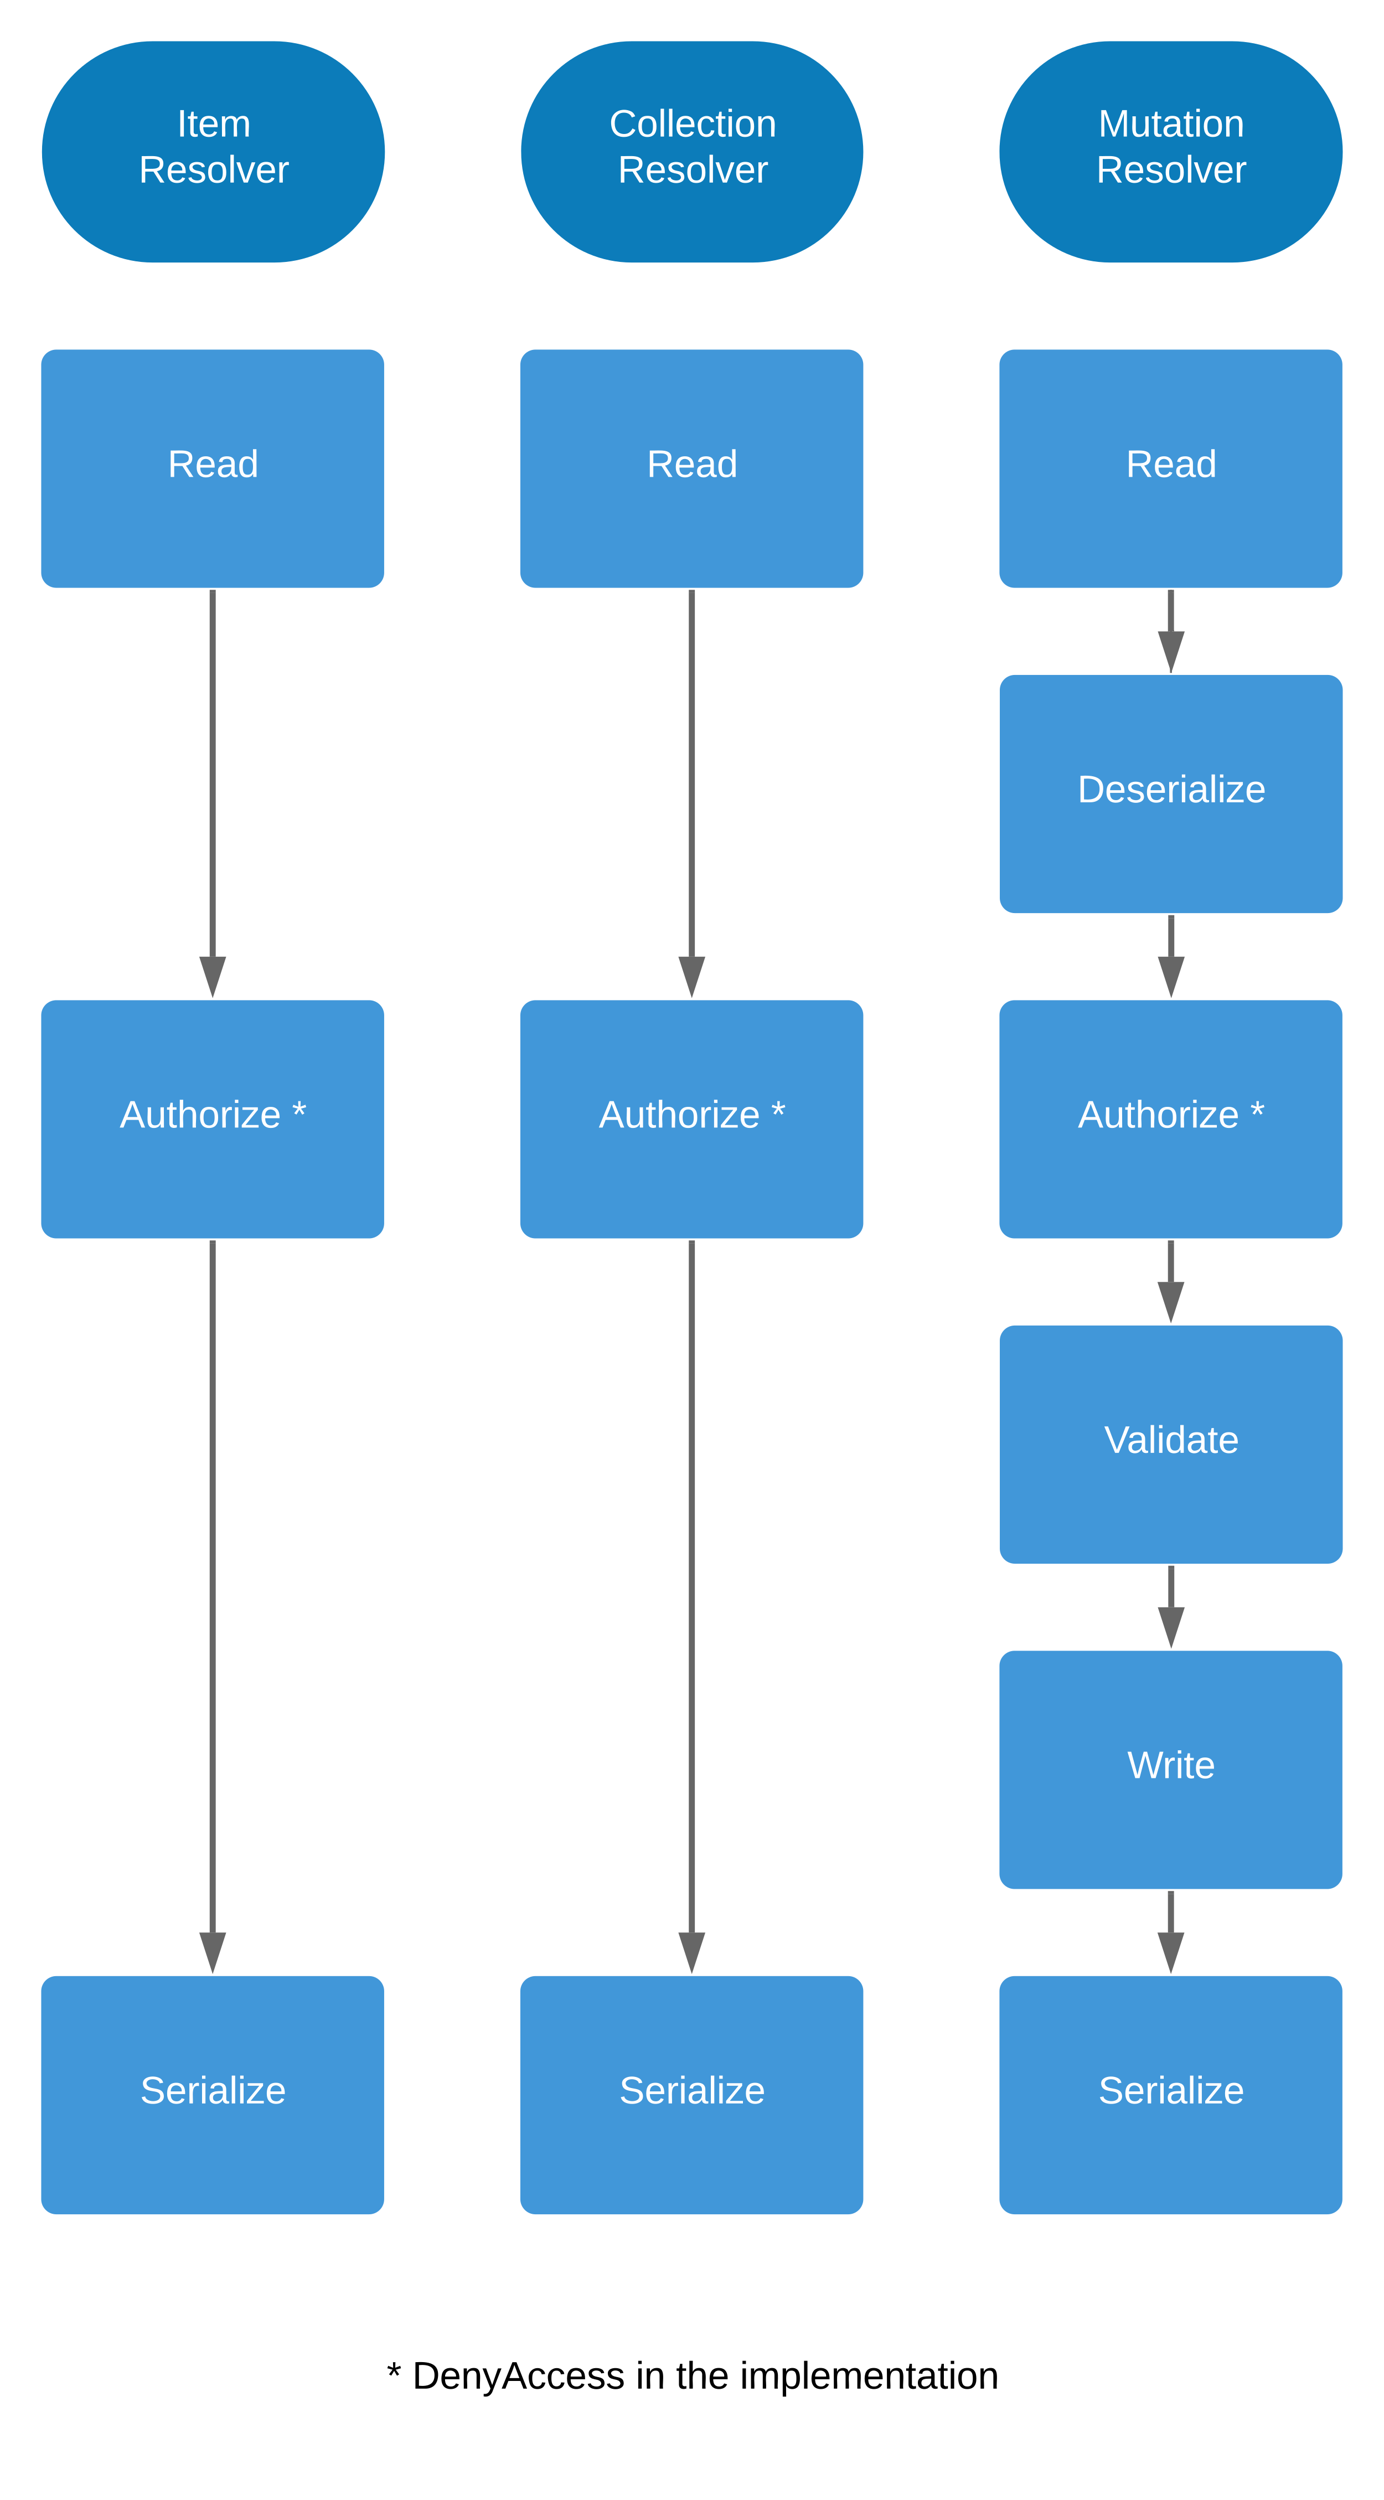 <svg xmlns="http://www.w3.org/2000/svg" xmlns:xlink="http://www.w3.org/1999/xlink" xmlns:lucid="lucid" width="688.06" height="1242.58"><g transform="translate(-680.713 -243.225)" lucid:page-tab-id="0zeGYG.TUQLB"><path d="M0 0h2324.52v1796.22H0z" fill="#fff"/><path d="M701.08 318.72c0-30.65 24.85-55.5 55.5-55.5h60.5c30.65 0 55.5 24.85 55.5 55.5 0 30.66-24.85 55.5-55.5 55.5h-60.5c-30.65 0-55.5-24.84-55.5-55.5z" stroke="#fff" fill="#0c7cba"/><use xlink:href="#a" transform="matrix(1,0,0,1,706.081,268.225) translate(62.5 42.878)"/><use xlink:href="#b" transform="matrix(1,0,0,1,706.081,268.225) translate(43.498 65.744)"/><path d="M939.28 318.72c0-30.65 24.85-55.5 55.5-55.5h60.13c30.66 0 55.5 24.85 55.5 55.5 0 30.66-24.84 55.5-55.5 55.5H994.8c-30.65 0-55.5-24.84-55.5-55.5z" stroke="#fff" fill="#0c7cba"/><use xlink:href="#c" transform="matrix(1,0,0,1,944.279,268.225) translate(39.29 42.878)"/><use xlink:href="#b" transform="matrix(1,0,0,1,944.279,268.225) translate(43.498 65.744)"/><path d="M1177.1 318.72c0-30.65 24.86-55.5 55.5-55.5h60.67c30.65 0 55.5 24.85 55.5 55.5 0 30.66-24.85 55.5-55.5 55.5h-60.66c-30.64 0-55.5-24.84-55.5-55.5z" stroke="#fff" fill="#0c7cba"/><use xlink:href="#d" transform="matrix(1,0,0,1,1182.109,268.225) translate(44.53 42.878)"/><use xlink:href="#b" transform="matrix(1,0,0,1,1182.109,268.225) translate(43.498 65.744)"/><path d="M700.7 424.5c0-4.42 3.6-8 8-8h155.5c4.43 0 8 3.58 8 8v103.4c0 4.43-3.57 8-8 8H708.7c-4.4 0-8-3.57-8-8z" stroke="#fff" fill="#4197d9"/><use xlink:href="#e" transform="matrix(1,0,0,1,705.713,421.5) translate(58.266 58.811)"/><path d="M938.9 424.5c0-4.42 3.6-8 8-8h155.5c4.43 0 8 3.58 8 8v103.4c0 4.43-3.57 8-8 8H946.9c-4.4 0-8-3.57-8-8z" stroke="#fff" fill="#4197d9"/><use xlink:href="#e" transform="matrix(1,0,0,1,943.911,421.5) translate(58.266 58.811)"/><path d="M1177.1 424.5c0-4.42 3.6-8 8-8h155.5c4.43 0 8 3.58 8 8v103.4c0 4.43-3.57 8-8 8h-155.5c-4.4 0-8-3.57-8-8z" stroke="#fff" fill="#4197d9"/><use xlink:href="#e" transform="matrix(1,0,0,1,1182.109,421.5) translate(58.266 58.811)"/><path d="M1177.27 586.2c0-4.43 3.58-8 8-8h155.5c4.42 0 8 3.57 8 8v103.4c0 4.42-3.58 8-8 8h-155.5c-4.42 0-8-3.58-8-8z" stroke="#fff" fill="#4197d9"/><use xlink:href="#f" transform="matrix(1,0,0,1,1182.271,583.189) translate(34.023 58.811)"/><path d="M1177.1 747.88c0-4.42 3.6-8 8-8h155.5c4.43 0 8 3.58 8 8v103.4c0 4.43-3.57 8-8 8h-155.5c-4.4 0-8-3.57-8-8z" stroke="#fff" fill="#4197d9"/><use xlink:href="#g" transform="matrix(1,0,0,1,1182.109,744.877) translate(34.473 58.811)"/><use xlink:href="#h" transform="matrix(1,0,0,1,1182.109,744.877) translate(120.117 58.811)"/><path d="M1177.27 909.57c0-4.42 3.58-8 8-8h155.5c4.42 0 8 3.58 8 8v103.4c0 4.43-3.58 8-8 8h-155.5c-4.42 0-8-3.57-8-8z" stroke="#fff" fill="#4197d9"/><use xlink:href="#i" transform="matrix(1,0,0,1,1182.271,906.566) translate(47.362 58.811)"/><path d="M1177.1 1071.25c0-4.4 3.6-8 8-8h155.5c4.43 0 8 3.6 8 8v103.42c0 4.42-3.57 8-8 8h-155.5c-4.4 0-8-3.58-8-8z" stroke="#fff" fill="#4197d9"/><use xlink:href="#j" transform="matrix(1,0,0,1,1182.109,1068.254) translate(59.033 58.811)"/><path d="M1177.1 1232.94c0-4.42 3.6-8 8-8h155.5c4.43 0 8 3.58 8 8v103.42c0 4.4-3.57 8-8 8h-155.5c-4.4 0-8-3.6-8-8z" stroke="#fff" fill="#4197d9"/><use xlink:href="#k" transform="matrix(1,0,0,1,1182.109,1229.943) translate(44.583 58.811)"/><path d="M938.9 747.88c0-4.42 3.6-8 8-8h155.5c4.43 0 8 3.58 8 8v103.4c0 4.43-3.57 8-8 8H946.9c-4.4 0-8-3.57-8-8z" stroke="#fff" fill="#4197d9"/><use xlink:href="#g" transform="matrix(1,0,0,1,943.911,744.877) translate(34.473 58.811)"/><use xlink:href="#h" transform="matrix(1,0,0,1,943.911,744.877) translate(120.117 58.811)"/><path d="M938.9 1232.94c0-4.42 3.6-8 8-8h155.5c4.43 0 8 3.58 8 8v103.42c0 4.4-3.57 8-8 8H946.9c-4.4 0-8-3.6-8-8z" stroke="#fff" fill="#4197d9"/><use xlink:href="#k" transform="matrix(1,0,0,1,943.911,1229.943) translate(44.583 58.811)"/><path d="M700.7 747.88c0-4.42 3.6-8 8-8h155.5c4.43 0 8 3.58 8 8v103.4c0 4.43-3.57 8-8 8H708.7c-4.4 0-8-3.57-8-8z" stroke="#fff" fill="#4197d9"/><use xlink:href="#g" transform="matrix(1,0,0,1,705.713,744.877) translate(34.473 58.811)"/><use xlink:href="#h" transform="matrix(1,0,0,1,705.713,744.877) translate(120.117 58.811)"/><path d="M700.7 1232.94c0-4.42 3.6-8 8-8h155.5c4.43 0 8 3.58 8 8v103.42c0 4.4-3.57 8-8 8H708.7c-4.4 0-8-3.6-8-8z" stroke="#fff" fill="#4197d9"/><use xlink:href="#k" transform="matrix(1,0,0,1,705.713,1229.943) translate(44.583 58.811)"/><path d="M1262.86 536.9v40.3" stroke="#666" fill="none"/><path d="M1263.36 536.93h-1v-.52h1zM1263.36 577.7h-1v-.52h1z" fill="#666"/><path d="M1262.86 537.9v19.07c0 .04.03.08.08.08h.06s.02 0 .02.02" stroke="#666" stroke-width="3" fill="none"/><path d="M1264.36 537.95h-3v-1.54h3z" fill="#666"/><path d="M1263.02 572.83l-4.63-14.26h9.26z" stroke="#666" stroke-width="3" fill="#666"/><path d="M1263.02 699.6v19.16" stroke="#666" stroke-width="3" fill="none"/><path d="M1264.52 699.64h-3v-1.54h3z" fill="#666"/><path d="M1263.02 734.52l-4.63-14.26h9.26z" stroke="#666" stroke-width="3" fill="#666"/><path d="M1262.86 861.3v19.15" stroke="#666" stroke-width="3" fill="none"/><path d="M1264.36 861.33h-3v-1.54h3z" fill="#666"/><path d="M1262.86 896.2l-4.64-14.25h9.27z" stroke="#666" stroke-width="3" fill="#666"/><path d="M1263.02 1022.98v19.15" stroke="#666" stroke-width="3" fill="none"/><path d="M1264.52 1023.02h-3v-1.54h3z" fill="#666"/><path d="M1263.02 1057.9l-4.63-14.27h9.26z" stroke="#666" stroke-width="3" fill="#666"/><path d="M1262.86 1184.67v19.15" stroke="#666" stroke-width="3" fill="none"/><path d="M1264.36 1184.7h-3v-1.53h3z" fill="#666"/><path d="M1262.86 1219.6l-4.64-14.28h9.27z" stroke="#666" stroke-width="3" fill="#666"/><path d="M1024.66 537.9v180.86" stroke="#666" stroke-width="3" fill="none"/><path d="M1026.16 537.95h-3v-1.54h3z" fill="#666"/><path d="M1024.66 734.52l-4.63-14.26h9.27z" stroke="#666" stroke-width="3" fill="#666"/><path d="M1024.66 861.3v342.52" stroke="#666" stroke-width="3" fill="none"/><path d="M1026.16 861.33h-3v-1.54h3z" fill="#666"/><path d="M1024.66 1219.6l-4.63-14.28h9.27z" stroke="#666" stroke-width="3" fill="#666"/><path d="M786.46 537.9v180.86" stroke="#666" stroke-width="3" fill="none"/><path d="M787.96 537.95h-3v-1.54h3z" fill="#666"/><path d="M786.46 734.52l-4.63-14.26h9.27z" stroke="#666" stroke-width="3" fill="#666"/><path d="M786.46 861.3v342.52" stroke="#666" stroke-width="3" fill="none"/><path d="M787.96 861.33h-3v-1.54h3z" fill="#666"/><path d="M786.46 1219.6l-4.63-14.28h9.27z" stroke="#666" stroke-width="3" fill="#666"/><path d="M700.7 1395.2c0-4.42 3.6-8 8-8h632.07c4.42 0 8 3.58 8 8v62.6c0 4.42-3.58 8-8 8H708.7c-4.4 0-8-3.58-8-8z" stroke="#000" stroke-opacity="0" fill="#fff" fill-opacity="0"/><g><use xlink:href="#l" transform="matrix(1,0,0,1,705.713,1392.2) translate(167.241 38.311)"/><use xlink:href="#m" transform="matrix(1,0,0,1,705.713,1392.2) translate(179.945 38.311)"/><use xlink:href="#n" transform="matrix(1,0,0,1,705.713,1392.2) translate(291.049 38.311)"/><use xlink:href="#o" transform="matrix(1,0,0,1,705.713,1392.2) translate(311.11 38.311)"/><use xlink:href="#p" transform="matrix(1,0,0,1,705.713,1392.2) translate(342.87 38.311)"/></g><defs><path fill="#fff" d="M33 0v-248h34V0H33" id="q"/><path fill="#fff" d="M59-47c-2 24 18 29 38 22v24C64 9 27 4 27-40v-127H5v-23h24l9-43h21v43h35v23H59v120" id="r"/><path fill="#fff" d="M100-194c63 0 86 42 84 106H49c0 40 14 67 53 68 26 1 43-12 49-29l28 8c-11 28-37 45-77 45C44 4 14-33 15-96c1-61 26-98 85-98zm52 81c6-60-76-77-97-28-3 7-6 17-6 28h103" id="s"/><path fill="#fff" d="M210-169c-67 3-38 105-44 169h-31v-121c0-29-5-50-35-48C34-165 62-65 56 0H25l-1-190h30c1 10-1 24 2 32 10-44 99-50 107 0 11-21 27-35 58-36 85-2 47 119 55 194h-31v-121c0-29-5-49-35-48" id="t"/><g id="a"><use transform="matrix(0.053,0,0,0.053,0,0)" xlink:href="#q"/><use transform="matrix(0.053,0,0,0.053,5.293,0)" xlink:href="#r"/><use transform="matrix(0.053,0,0,0.053,10.586,0)" xlink:href="#s"/><use transform="matrix(0.053,0,0,0.053,21.173,0)" xlink:href="#t"/></g><path fill="#fff" d="M233-177c-1 41-23 64-60 70L243 0h-38l-65-103H63V0H30v-248c88 3 205-21 203 71zM63-129c60-2 137 13 137-47 0-61-80-42-137-45v92" id="u"/><path fill="#fff" d="M135-143c-3-34-86-38-87 0 15 53 115 12 119 90S17 21 10-45l28-5c4 36 97 45 98 0-10-56-113-15-118-90-4-57 82-63 122-42 12 7 21 19 24 35" id="v"/><path fill="#fff" d="M100-194c62-1 85 37 85 99 1 63-27 99-86 99S16-35 15-95c0-66 28-99 85-99zM99-20c44 1 53-31 53-75 0-43-8-75-51-75s-53 32-53 75 10 74 51 75" id="w"/><path fill="#fff" d="M24 0v-261h32V0H24" id="x"/><path fill="#fff" d="M108 0H70L1-190h34L89-25l56-165h34" id="y"/><path fill="#fff" d="M114-163C36-179 61-72 57 0H25l-1-190h30c1 12-1 29 2 39 6-27 23-49 58-41v29" id="z"/><g id="b"><use transform="matrix(0.053,0,0,0.053,0,0)" xlink:href="#u"/><use transform="matrix(0.053,0,0,0.053,13.709,0)" xlink:href="#s"/><use transform="matrix(0.053,0,0,0.053,24.296,0)" xlink:href="#v"/><use transform="matrix(0.053,0,0,0.053,33.824,0)" xlink:href="#w"/><use transform="matrix(0.053,0,0,0.053,44.41,0)" xlink:href="#x"/><use transform="matrix(0.053,0,0,0.053,48.592,0)" xlink:href="#y"/><use transform="matrix(0.053,0,0,0.053,58.119,0)" xlink:href="#s"/><use transform="matrix(0.053,0,0,0.053,68.706,0)" xlink:href="#z"/></g><path fill="#fff" d="M212-179c-10-28-35-45-73-45-59 0-87 40-87 99 0 60 29 101 89 101 43 0 62-24 78-52l27 14C228-24 195 4 139 4 59 4 22-46 18-125c-6-104 99-153 187-111 19 9 31 26 39 46" id="A"/><path fill="#fff" d="M96-169c-40 0-48 33-48 73s9 75 48 75c24 0 41-14 43-38l32 2c-6 37-31 61-74 61-59 0-76-41-82-99-10-93 101-131 147-64 4 7 5 14 7 22l-32 3c-4-21-16-35-41-35" id="B"/><path fill="#fff" d="M24-231v-30h32v30H24zM24 0v-190h32V0H24" id="C"/><path fill="#fff" d="M117-194c89-4 53 116 60 194h-32v-121c0-31-8-49-39-48C34-167 62-67 57 0H25l-1-190h30c1 10-1 24 2 32 11-22 29-35 61-36" id="D"/><g id="c"><use transform="matrix(0.053,0,0,0.053,0,0)" xlink:href="#A"/><use transform="matrix(0.053,0,0,0.053,13.709,0)" xlink:href="#w"/><use transform="matrix(0.053,0,0,0.053,24.296,0)" xlink:href="#x"/><use transform="matrix(0.053,0,0,0.053,28.477,0)" xlink:href="#x"/><use transform="matrix(0.053,0,0,0.053,32.659,0)" xlink:href="#s"/><use transform="matrix(0.053,0,0,0.053,43.246,0)" xlink:href="#B"/><use transform="matrix(0.053,0,0,0.053,52.773,0)" xlink:href="#r"/><use transform="matrix(0.053,0,0,0.053,58.067,0)" xlink:href="#C"/><use transform="matrix(0.053,0,0,0.053,62.248,0)" xlink:href="#w"/><use transform="matrix(0.053,0,0,0.053,72.835,0)" xlink:href="#D"/></g><path fill="#fff" d="M240 0l2-218c-23 76-54 145-80 218h-23L58-218 59 0H30v-248h44l77 211c21-75 51-140 76-211h43V0h-30" id="E"/><path fill="#fff" d="M84 4C-5 8 30-112 23-190h32v120c0 31 7 50 39 49 72-2 45-101 50-169h31l1 190h-30c-1-10 1-25-2-33-11 22-28 36-60 37" id="F"/><path fill="#fff" d="M141-36C126-15 110 5 73 4 37 3 15-17 15-53c-1-64 63-63 125-63 3-35-9-54-41-54-24 1-41 7-42 31l-33-3c5-37 33-52 76-52 45 0 72 20 72 64v82c-1 20 7 32 28 27v20c-31 9-61-2-59-35zM48-53c0 20 12 33 32 33 41-3 63-29 60-74-43 2-92-5-92 41" id="G"/><g id="d"><use transform="matrix(0.053,0,0,0.053,0,0)" xlink:href="#E"/><use transform="matrix(0.053,0,0,0.053,15.827,0)" xlink:href="#F"/><use transform="matrix(0.053,0,0,0.053,26.413,0)" xlink:href="#r"/><use transform="matrix(0.053,0,0,0.053,31.706,0)" xlink:href="#G"/><use transform="matrix(0.053,0,0,0.053,42.293,0)" xlink:href="#r"/><use transform="matrix(0.053,0,0,0.053,47.586,0)" xlink:href="#C"/><use transform="matrix(0.053,0,0,0.053,51.768,0)" xlink:href="#w"/><use transform="matrix(0.053,0,0,0.053,62.354,0)" xlink:href="#D"/></g><path fill="#fff" d="M85-194c31 0 48 13 60 33l-1-100h32l1 261h-30c-2-10 0-23-3-31C134-8 116 4 85 4 32 4 16-35 15-94c0-66 23-100 70-100zm9 24c-40 0-46 34-46 75 0 40 6 74 45 74 42 0 51-32 51-76 0-42-9-74-50-73" id="H"/><g id="e"><use transform="matrix(0.053,0,0,0.053,0,0)" xlink:href="#u"/><use transform="matrix(0.053,0,0,0.053,13.709,0)" xlink:href="#s"/><use transform="matrix(0.053,0,0,0.053,24.296,0)" xlink:href="#G"/><use transform="matrix(0.053,0,0,0.053,34.882,0)" xlink:href="#H"/></g><path fill="#fff" d="M30-248c118-7 216 8 213 122C240-48 200 0 122 0H30v-248zM63-27c89 8 146-16 146-99s-60-101-146-95v194" id="I"/><path fill="#fff" d="M9 0v-24l116-142H16v-24h144v24L44-24h123V0H9" id="J"/><g id="f"><use transform="matrix(0.053,0,0,0.053,0,0)" xlink:href="#I"/><use transform="matrix(0.053,0,0,0.053,13.709,0)" xlink:href="#s"/><use transform="matrix(0.053,0,0,0.053,24.296,0)" xlink:href="#v"/><use transform="matrix(0.053,0,0,0.053,33.824,0)" xlink:href="#s"/><use transform="matrix(0.053,0,0,0.053,44.41,0)" xlink:href="#z"/><use transform="matrix(0.053,0,0,0.053,50.709,0)" xlink:href="#C"/><use transform="matrix(0.053,0,0,0.053,54.891,0)" xlink:href="#G"/><use transform="matrix(0.053,0,0,0.053,65.477,0)" xlink:href="#x"/><use transform="matrix(0.053,0,0,0.053,69.659,0)" xlink:href="#C"/><use transform="matrix(0.053,0,0,0.053,73.84,0)" xlink:href="#J"/><use transform="matrix(0.053,0,0,0.053,83.368,0)" xlink:href="#s"/></g><path fill="#fff" d="M205 0l-28-72H64L36 0H1l101-248h38L239 0h-34zm-38-99l-47-123c-12 45-31 82-46 123h93" id="K"/><path fill="#fff" d="M106-169C34-169 62-67 57 0H25v-261h32l-1 103c12-21 28-36 61-36 89 0 53 116 60 194h-32v-121c2-32-8-49-39-48" id="L"/><g id="g"><use transform="matrix(0.053,0,0,0.053,0,0)" xlink:href="#K"/><use transform="matrix(0.053,0,0,0.053,12.704,0)" xlink:href="#F"/><use transform="matrix(0.053,0,0,0.053,23.29,0)" xlink:href="#r"/><use transform="matrix(0.053,0,0,0.053,28.583,0)" xlink:href="#L"/><use transform="matrix(0.053,0,0,0.053,39.17,0)" xlink:href="#w"/><use transform="matrix(0.053,0,0,0.053,49.756,0)" xlink:href="#z"/><use transform="matrix(0.053,0,0,0.053,56.055,0)" xlink:href="#C"/><use transform="matrix(0.053,0,0,0.053,60.237,0)" xlink:href="#J"/><use transform="matrix(0.053,0,0,0.053,69.765,0)" xlink:href="#s"/></g><path fill="#fff" d="M80-196l47-18 7 23-49 13 32 44-20 13-27-46-27 45-21-12 33-44-49-13 8-23 47 19-2-53h23" id="M"/><use transform="matrix(0.053,0,0,0.053,0,0)" xlink:href="#M" id="h"/><path fill="#fff" d="M137 0h-34L2-248h35l83 218 83-218h36" id="N"/><g id="i"><use transform="matrix(0.053,0,0,0.053,0,0)" xlink:href="#N"/><use transform="matrix(0.053,0,0,0.053,11.275,0)" xlink:href="#G"/><use transform="matrix(0.053,0,0,0.053,21.861,0)" xlink:href="#x"/><use transform="matrix(0.053,0,0,0.053,26.043,0)" xlink:href="#C"/><use transform="matrix(0.053,0,0,0.053,30.224,0)" xlink:href="#H"/><use transform="matrix(0.053,0,0,0.053,40.811,0)" xlink:href="#G"/><use transform="matrix(0.053,0,0,0.053,51.397,0)" xlink:href="#r"/><use transform="matrix(0.053,0,0,0.053,56.69,0)" xlink:href="#s"/></g><path fill="#fff" d="M266 0h-40l-56-210L115 0H75L2-248h35L96-30l15-64 43-154h32l59 218 59-218h35" id="O"/><g id="j"><use transform="matrix(0.053,0,0,0.053,0,0)" xlink:href="#O"/><use transform="matrix(0.053,0,0,0.053,17.573,0)" xlink:href="#z"/><use transform="matrix(0.053,0,0,0.053,23.872,0)" xlink:href="#C"/><use transform="matrix(0.053,0,0,0.053,28.054,0)" xlink:href="#r"/><use transform="matrix(0.053,0,0,0.053,33.347,0)" xlink:href="#s"/></g><path fill="#fff" d="M185-189c-5-48-123-54-124 2 14 75 158 14 163 119 3 78-121 87-175 55-17-10-28-26-33-46l33-7c5 56 141 63 141-1 0-78-155-14-162-118-5-82 145-84 179-34 5 7 8 16 11 25" id="P"/><g id="k"><use transform="matrix(0.053,0,0,0.053,0,0)" xlink:href="#P"/><use transform="matrix(0.053,0,0,0.053,12.704,0)" xlink:href="#s"/><use transform="matrix(0.053,0,0,0.053,23.29,0)" xlink:href="#z"/><use transform="matrix(0.053,0,0,0.053,29.589,0)" xlink:href="#C"/><use transform="matrix(0.053,0,0,0.053,33.771,0)" xlink:href="#G"/><use transform="matrix(0.053,0,0,0.053,44.357,0)" xlink:href="#x"/><use transform="matrix(0.053,0,0,0.053,48.539,0)" xlink:href="#C"/><use transform="matrix(0.053,0,0,0.053,52.72,0)" xlink:href="#J"/><use transform="matrix(0.053,0,0,0.053,62.248,0)" xlink:href="#s"/></g><path d="M80-196l47-18 7 23-49 13 32 44-20 13-27-46-27 45-21-12 33-44-49-13 8-23 47 19-2-53h23" id="Q"/><use transform="matrix(0.053,0,0,0.053,0,0)" xlink:href="#Q" id="l"/><path d="M30-248c118-7 216 8 213 122C240-48 200 0 122 0H30v-248zM63-27c89 8 146-16 146-99s-60-101-146-95v194" id="R"/><path d="M100-194c63 0 86 42 84 106H49c0 40 14 67 53 68 26 1 43-12 49-29l28 8c-11 28-37 45-77 45C44 4 14-33 15-96c1-61 26-98 85-98zm52 81c6-60-76-77-97-28-3 7-6 17-6 28h103" id="S"/><path d="M117-194c89-4 53 116 60 194h-32v-121c0-31-8-49-39-48C34-167 62-67 57 0H25l-1-190h30c1 10-1 24 2 32 11-22 29-35 61-36" id="T"/><path d="M179-190L93 31C79 59 56 82 12 73V49c39 6 53-20 64-50L1-190h34L92-34l54-156h33" id="U"/><path d="M205 0l-28-72H64L36 0H1l101-248h38L239 0h-34zm-38-99l-47-123c-12 45-31 82-46 123h93" id="V"/><path d="M96-169c-40 0-48 33-48 73s9 75 48 75c24 0 41-14 43-38l32 2c-6 37-31 61-74 61-59 0-76-41-82-99-10-93 101-131 147-64 4 7 5 14 7 22l-32 3c-4-21-16-35-41-35" id="W"/><path d="M135-143c-3-34-86-38-87 0 15 53 115 12 119 90S17 21 10-45l28-5c4 36 97 45 98 0-10-56-113-15-118-90-4-57 82-63 122-42 12 7 21 19 24 35" id="X"/><g id="m"><use transform="matrix(0.053,0,0,0.053,0,0)" xlink:href="#R"/><use transform="matrix(0.053,0,0,0.053,13.709,0)" xlink:href="#S"/><use transform="matrix(0.053,0,0,0.053,24.296,0)" xlink:href="#T"/><use transform="matrix(0.053,0,0,0.053,34.882,0)" xlink:href="#U"/><use transform="matrix(0.053,0,0,0.053,44.41,0)" xlink:href="#V"/><use transform="matrix(0.053,0,0,0.053,57.114,0)" xlink:href="#W"/><use transform="matrix(0.053,0,0,0.053,66.642,0)" xlink:href="#W"/><use transform="matrix(0.053,0,0,0.053,76.169,0)" xlink:href="#S"/><use transform="matrix(0.053,0,0,0.053,86.756,0)" xlink:href="#X"/><use transform="matrix(0.053,0,0,0.053,96.283,0)" xlink:href="#X"/></g><path d="M24-231v-30h32v30H24zM24 0v-190h32V0H24" id="Y"/><g id="n"><use transform="matrix(0.053,0,0,0.053,0,0)" xlink:href="#Y"/><use transform="matrix(0.053,0,0,0.053,4.182,0)" xlink:href="#T"/></g><path d="M59-47c-2 24 18 29 38 22v24C64 9 27 4 27-40v-127H5v-23h24l9-43h21v43h35v23H59v120" id="Z"/><path d="M106-169C34-169 62-67 57 0H25v-261h32l-1 103c12-21 28-36 61-36 89 0 53 116 60 194h-32v-121c2-32-8-49-39-48" id="aa"/><g id="o"><use transform="matrix(0.053,0,0,0.053,0,0)" xlink:href="#Z"/><use transform="matrix(0.053,0,0,0.053,5.293,0)" xlink:href="#aa"/><use transform="matrix(0.053,0,0,0.053,15.88,0)" xlink:href="#S"/></g><path d="M210-169c-67 3-38 105-44 169h-31v-121c0-29-5-50-35-48C34-165 62-65 56 0H25l-1-190h30c1 10-1 24 2 32 10-44 99-50 107 0 11-21 27-35 58-36 85-2 47 119 55 194h-31v-121c0-29-5-49-35-48" id="ab"/><path d="M115-194c55 1 70 41 70 98S169 2 115 4C84 4 66-9 55-30l1 105H24l-1-265h31l2 30c10-21 28-34 59-34zm-8 174c40 0 45-34 45-75s-6-73-45-74c-42 0-51 32-51 76 0 43 10 73 51 73" id="ac"/><path d="M24 0v-261h32V0H24" id="ad"/><path d="M141-36C126-15 110 5 73 4 37 3 15-17 15-53c-1-64 63-63 125-63 3-35-9-54-41-54-24 1-41 7-42 31l-33-3c5-37 33-52 76-52 45 0 72 20 72 64v82c-1 20 7 32 28 27v20c-31 9-61-2-59-35zM48-53c0 20 12 33 32 33 41-3 63-29 60-74-43 2-92-5-92 41" id="ae"/><path d="M100-194c62-1 85 37 85 99 1 63-27 99-86 99S16-35 15-95c0-66 28-99 85-99zM99-20c44 1 53-31 53-75 0-43-8-75-51-75s-53 32-53 75 10 74 51 75" id="af"/><g id="p"><use transform="matrix(0.053,0,0,0.053,0,0)" xlink:href="#Y"/><use transform="matrix(0.053,0,0,0.053,4.182,0)" xlink:href="#ab"/><use transform="matrix(0.053,0,0,0.053,20.008,0)" xlink:href="#ac"/><use transform="matrix(0.053,0,0,0.053,30.595,0)" xlink:href="#ad"/><use transform="matrix(0.053,0,0,0.053,34.776,0)" xlink:href="#S"/><use transform="matrix(0.053,0,0,0.053,45.363,0)" xlink:href="#ab"/><use transform="matrix(0.053,0,0,0.053,61.19,0)" xlink:href="#S"/><use transform="matrix(0.053,0,0,0.053,71.776,0)" xlink:href="#T"/><use transform="matrix(0.053,0,0,0.053,82.362,0)" xlink:href="#Z"/><use transform="matrix(0.053,0,0,0.053,87.656,0)" xlink:href="#ae"/><use transform="matrix(0.053,0,0,0.053,98.242,0)" xlink:href="#Z"/><use transform="matrix(0.053,0,0,0.053,103.535,0)" xlink:href="#Y"/><use transform="matrix(0.053,0,0,0.053,107.717,0)" xlink:href="#af"/><use transform="matrix(0.053,0,0,0.053,118.303,0)" xlink:href="#T"/></g></defs></g></svg>
